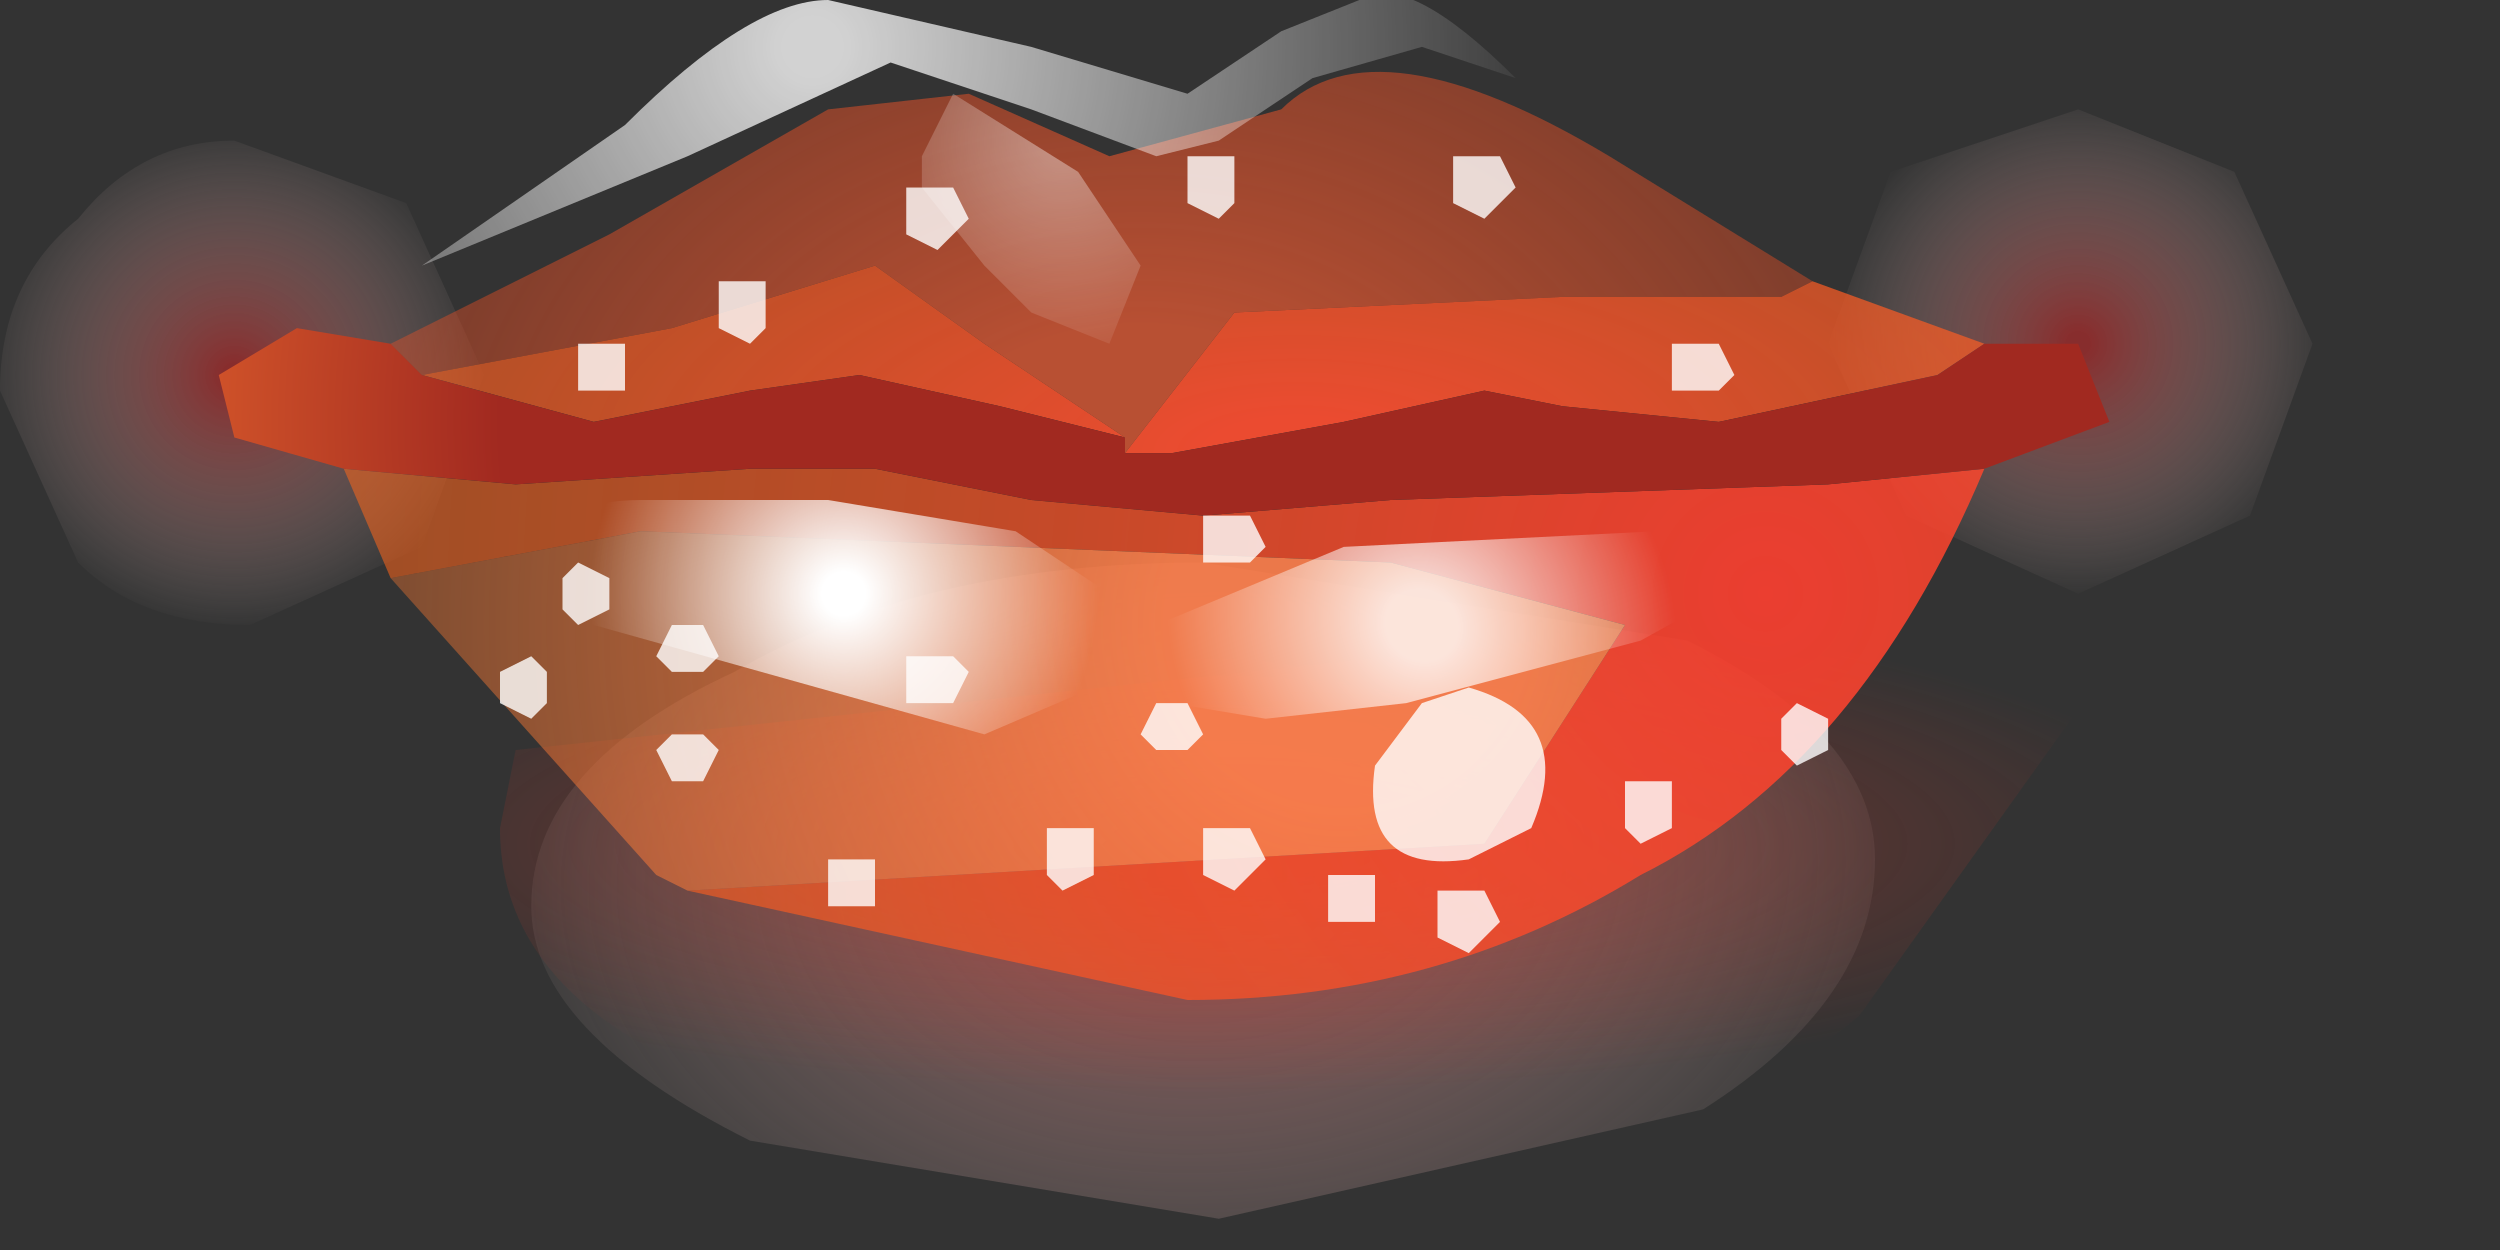 <?xml version="1.0" encoding="utf-8"?>
<svg version="1.1" id="Layer_1"
xmlns="http://www.w3.org/2000/svg"
xmlns:xlink="http://www.w3.org/1999/xlink"
xmlns:author="http://www.sothink.com"
width="8px" height="4px"
xml:space="preserve">
<rect width="100%" height="100%" fill="#333333" stroke="none"/>
<g id="38" transform="matrix(1, 0, 0, 1, -66.4, -45.2)">
<radialGradient
id="RadialGradID_409" gradientUnits="userSpaceOnUse" gradientTransform="matrix(-4.57764e-005, -0.002, -0.003, 9.15527e-005, 70.25, 48)" spreadMethod ="pad" cx="0" cy="0" r="819.2" fx="0" fy="0" >
<stop  offset="0.047"  style="stop-color:#DA6969;stop-opacity:0.514" />
<stop  offset="1"  style="stop-color:#FFEFEA;stop-opacity:0" />
</radialGradient>
<path style="fill:url(#RadialGradID_409) " d="M68.8,48.85Q68.1 48.5 68.1 48.1Q68.1 47.65 68.75 47.35Q69.35 47 70.25 47L71.8 47.25Q72.4 47.55 72.4 47.95Q72.4 48.4 71.85 48.75L70.3 49.1L68.8 48.85" />
<radialGradient
id="RadialGradID_410" gradientUnits="userSpaceOnUse" gradientTransform="matrix(0.001, -1.52588e-005, 1.52588e-005, 0.001, 67.15, 46.4)" spreadMethod ="pad" cx="0" cy="0" r="819.2" fx="0" fy="0" >
<stop  offset="0.047"  style="stop-color:#C52929;stop-opacity:0.58" />
<stop  offset="1"  style="stop-color:#FFEFEA;stop-opacity:0" />
</radialGradient>
<path style="fill:url(#RadialGradID_410) " d="M66.65,47L66.4 46.45Q66.4 46.1 66.65 45.9Q66.85 45.65 67.15 45.65L67.7 45.85L67.95 46.4L67.75 46.95L67.2 47.2Q66.85 47.2 66.65 47" />
<radialGradient
id="RadialGradID_411" gradientUnits="userSpaceOnUse" gradientTransform="matrix(0.001, -1.52588e-005, 1.52588e-005, 0.001, 73.05, 46.3)" spreadMethod ="pad" cx="0" cy="0" r="819.2" fx="0" fy="0" >
<stop  offset="0.047"  style="stop-color:#C52929;stop-opacity:0.58" />
<stop  offset="1"  style="stop-color:#FFEFEA;stop-opacity:0" />
</radialGradient>
<path style="fill:url(#RadialGradID_411) " d="M72.5,46.85L72.25 46.3L72.45 45.75L73.05 45.55L73.55 45.75L73.8 46.3L73.6 46.85L73.05 47.1L72.5 46.85" />
<radialGradient
id="RadialGradID_412" gradientUnits="userSpaceOnUse" gradientTransform="matrix(0.004, 0, 0, 0.001, 70.3, 47.9)" spreadMethod ="pad" cx="0" cy="0" r="819.2" fx="0" fy="0" >
<stop  offset="0.141"  style="stop-color:#D9382B;stop-opacity:0.353" />
<stop  offset="0.973"  style="stop-color:#FF3B26;stop-opacity:0" />
</radialGradient>
<path style="fill:url(#RadialGradID_412) " d="M72.35,48.45Q71.75 48.95 70.9 48.95L69.2 48.8Q68 48.55 68 47.85L68.05 47.6L71.8 47.2L72.4 47.3L73.1 47.4L72.35 48.45" />
<radialGradient
id="RadialGradID_413" gradientUnits="userSpaceOnUse" gradientTransform="matrix(0.006, 0, 0, 0.006, 72.05, 47.1)" spreadMethod ="pad" cx="0" cy="0" r="819.2" fx="0" fy="0" >
<stop  offset="0"  style="stop-color:#FF3F30;stop-opacity:0.902" />
<stop  offset="1"  style="stop-color:#FF6A17;stop-opacity:0.502" />
</radialGradient>
<path style="fill:url(#RadialGradID_413) " d="M71.15,47.9L71.6 47.2L70.85 47L68.45 46.9L67.65 47.05L67.5 46.7L68.05 46.75L68.8 46.7L69.2 46.7L69.7 46.8L70.25 46.85L70.85 46.8L72.25 46.75L72.75 46.7Q72.35 47.65 71.65 48Q71 48.4 70.2 48.4L68.6 48.05L71.15 47.9" />
<radialGradient
id="RadialGradID_414" gradientUnits="userSpaceOnUse" gradientTransform="matrix(0.005, 0, 0, 0.002, 70.55, 46.65)" spreadMethod ="pad" cx="0" cy="0" r="819.2" fx="0" fy="0" >
<stop  offset="0.071"  style="stop-color:#FF4E30;stop-opacity:0.902" />
<stop  offset="1"  style="stop-color:#FF6A17;stop-opacity:0.502" />
</radialGradient>
<path style="fill:url(#RadialGradID_414) " d="M69.6,46.5L69.15 46.4L68.8 46.45L68.3 46.55L67.75 46.4L68.55 46.25L69.2 46.05L69.55 46.3L70 46.6L69.6 46.5M72.6,46.4L71.9 46.55L71.4 46.5L71.15 46.45L70.7 46.55L70.15 46.65L70 46.65L70.35 46.2L71.4 46.15L72.1 46.15L72.2 46.1L72.75 46.3L72.6 46.4" />
<radialGradient
id="RadialGradID_415" gradientUnits="userSpaceOnUse" gradientTransform="matrix(0.005, 0, 0, 0.004, 70.7, 46.55)" spreadMethod ="pad" cx="0" cy="0" r="819.2" fx="0" fy="0" >
<stop  offset="0.659"  style="stop-color:#A12920;stop-opacity:1" />
<stop  offset="0.957"  style="stop-color:#DE5F2C;stop-opacity:1" />
</radialGradient>
<path style="fill:url(#RadialGradID_415) " d="M70,46.6L70 46.65L70.15 46.65L70.7 46.55L71.15 46.45L71.4 46.5L71.9 46.55L72.6 46.4L72.75 46.3L73.05 46.3L73.15 46.55L72.75 46.7L72.25 46.75L70.85 46.8L70.25 46.85L69.7 46.8L69.2 46.7L68.8 46.7L68.05 46.75L67.5 46.7L67.15 46.6L67.1 46.4L67.35 46.25L67.65 46.3L67.75 46.4L68.3 46.55L68.8 46.45L69.15 46.4L69.6 46.5L70 46.6" />
<radialGradient
id="RadialGradID_416" gradientUnits="userSpaceOnUse" gradientTransform="matrix(0.004, 0, 0, 0.003, 70.05, 46.8)" spreadMethod ="pad" cx="0" cy="0" r="819.2" fx="0" fy="0" >
<stop  offset="0.227"  style="stop-color:#FF5F33;stop-opacity:0.651" />
<stop  offset="1"  style="stop-color:#FF4917;stop-opacity:0.212" />
</radialGradient>
<path style="fill:url(#RadialGradID_416) " d="M72.1,46.15L71.4 46.15L70.35 46.2L70 46.65L70 46.6L69.55 46.3L69.2 46.05L68.55 46.25L67.75 46.4L67.65 46.3L68.35 45.95L69.05 45.55L69.5 45.5L69.95 45.7L70.5 45.55Q70.8 45.25 71.55 45.7L72.2 46.1L72.1 46.15" />
<radialGradient
id="RadialGradID_417" gradientUnits="userSpaceOnUse" gradientTransform="matrix(0.004, 0, 0, 0.004, 70.7, 47.2)" spreadMethod ="pad" cx="0" cy="0" r="819.2" fx="0" fy="0" >
<stop  offset="0.176"  style="stop-color:#FF804C;stop-opacity:0.902" />
<stop  offset="0.961"  style="stop-color:#FF792E;stop-opacity:0.353" />
</radialGradient>
<path style="fill:url(#RadialGradID_417) " d="M68.6,48.05L68.5 48L67.65 47.05L68.45 46.9L70.85 47L71.6 47.2L71.15 47.9L68.6 48.05" />
<radialGradient
id="RadialGradID_418" gradientUnits="userSpaceOnUse" gradientTransform="matrix(0.001, -0, 7.62939e-005, 0.001, 70.95, 47.2)" spreadMethod ="pad" cx="0" cy="0" r="819.2" fx="0" fy="0" >
<stop  offset="0.141"  style="stop-color:#FFFFFF;stop-opacity:0.8" />
<stop  offset="0.992"  style="stop-color:#FFFFFF;stop-opacity:0" />
</radialGradient>
<path style="fill:url(#RadialGradID_418) " d="M72.1,47L71.65 47.25L70.9 47.45L70.45 47.5L70.15 47.45Q70.05 47.4 70.1 47.2L70.7 46.95L71.7 46.9L72.1 47" />
<radialGradient
id="RadialGradID_419" gradientUnits="userSpaceOnUse" gradientTransform="matrix(0, -0.001, 0.001, 0, 69.1, 47.1)" spreadMethod ="pad" cx="0" cy="0" r="819.2" fx="0" fy="0" >
<stop  offset="0.086"  style="stop-color:#FFFFFF;stop-opacity:1" />
<stop  offset="0.992"  style="stop-color:#FFFFFF;stop-opacity:0" />
</radialGradient>
<path style="fill:url(#RadialGradID_419) " d="M69.05,46.8L69.65 46.9L69.95 47.1L69.9 47.4L69.55 47.55L68.3 47.2L68.25 47.15L68.2 47.1L68.15 47.05L68.15 46.95Q68.2 46.8 68.45 46.8L69.05 46.8" />
<radialGradient
id="RadialGradID_420" gradientUnits="userSpaceOnUse" gradientTransform="matrix(0.001, 0, 0, 0.001, 69.8, 45.65)" spreadMethod ="pad" cx="0" cy="0" r="819.2" fx="0" fy="0" >
<stop  offset="0.039"  style="stop-color:#FFFFFF;stop-opacity:0.4" />
<stop  offset="0.992"  style="stop-color:#FFFFFF;stop-opacity:0" />
</radialGradient>
<path style="fill:url(#RadialGradID_420) " d="M69.4,45.6L69.45 45.5L69.85 45.75L70.05 46.05L69.95 46.3L69.7 46.2L69.55 46.05L69.35 45.8L69.35 45.7L69.4 45.6" />
<path style="fill:#FFFFFF;fill-opacity:0.8" d="M69.5,45.9L69.4 46L69.3 45.95L69.3 45.8L69.45 45.8L69.5 45.9M68.85,46.1L68.85 46.25L68.8 46.3L68.7 46.25L68.7 46.1L68.85 46.1M68.4,46.45L68.25 46.45L68.25 46.3L68.4 46.3L68.4 46.45M70.3,45.9L70.2 45.85L70.2 45.7L70.35 45.7L70.35 45.85L70.3 45.9M70.25,46.85L70.4 46.85L70.45 46.95L70.4 47L70.25 47L70.25 46.85M68.25,47L68.35 47.05L68.35 47.15L68.25 47.2L68.2 47.15L68.2 47.05L68.25 47M68.1,47.3L68.15 47.35L68.15 47.45L68.1 47.5L68 47.45L68 47.35L68.1 47.3M70.05,47.55L70.1 47.45L70.2 47.45L70.25 47.55L70.2 47.6L70.1 47.6L70.05 47.55M69.75,48L69.75 47.85L69.9 47.85L69.9 48L69.8 48.05L69.75 48M70.65,48.15L70.65 48L70.8 48L70.8 48.15L70.65 48.15M70.25,47.85L70.4 47.85L70.45 47.95L70.35 48.05L70.25 48L70.25 47.85M69.5,47.35L69.45 47.45L69.3 47.45L69.3 47.3L69.45 47.3L69.5 47.35M68.5,47.3L68.55 47.2L68.65 47.2L68.7 47.3L68.65 47.35L68.55 47.35L68.5 47.3M68.55,47.55L68.65 47.55L68.7 47.6L68.65 47.7L68.55 47.7L68.5 47.6L68.55 47.55M69.05,47.95L69.2 47.95L69.2 48.1L69.05 48.1L69.05 47.95M71.05,45.7L71.2 45.7L71.25 45.8L71.15 45.9L71.05 45.85L71.05 45.7M71.75,46.3L71.9 46.3L71.95 46.4L71.9 46.45L71.75 46.45L71.75 46.3M72.25,47.5L72.25 47.6L72.15 47.65L72.1 47.6L72.1 47.5L72.15 47.45L72.25 47.5M71.75,47.7L71.75 47.85L71.65 47.9L71.6 47.85L71.6 47.7L71.75 47.7M71.1,47.4Q71.45 47.5 71.3 47.85L71.1 47.95Q70.75 48 70.8 47.65L70.95 47.45L71.1 47.4M71.15,48.05L71.2 48.15L71.1 48.25L71 48.2L71 48.05L71.15 48.05" />
<radialGradient
id="RadialGradID_421" gradientUnits="userSpaceOnUse" gradientTransform="matrix(0.003, 0, 0, 0.003, 69, 45.35)" spreadMethod ="pad" cx="0" cy="0" r="819.2" fx="0" fy="0" >
<stop  offset="0.039"  style="stop-color:#FFFFFF;stop-opacity:0.78" />
<stop  offset="0.992"  style="stop-color:#FFFFFF;stop-opacity:0" />
</radialGradient>
<path style="fill:url(#RadialGradID_421) " d="M69.05,45.2L69.7 45.35L70.2 45.5L70.5 45.3L70.75 45.2Q70.9 45.1 71.25 45.45L70.95 45.35L70.6 45.45L70.3 45.65L70.1 45.7L69.7 45.55L69.25 45.4L68.6 45.7L67.75 46.05L68.4 45.6Q68.8 45.2 69.05 45.2" />
</g>
</svg>
